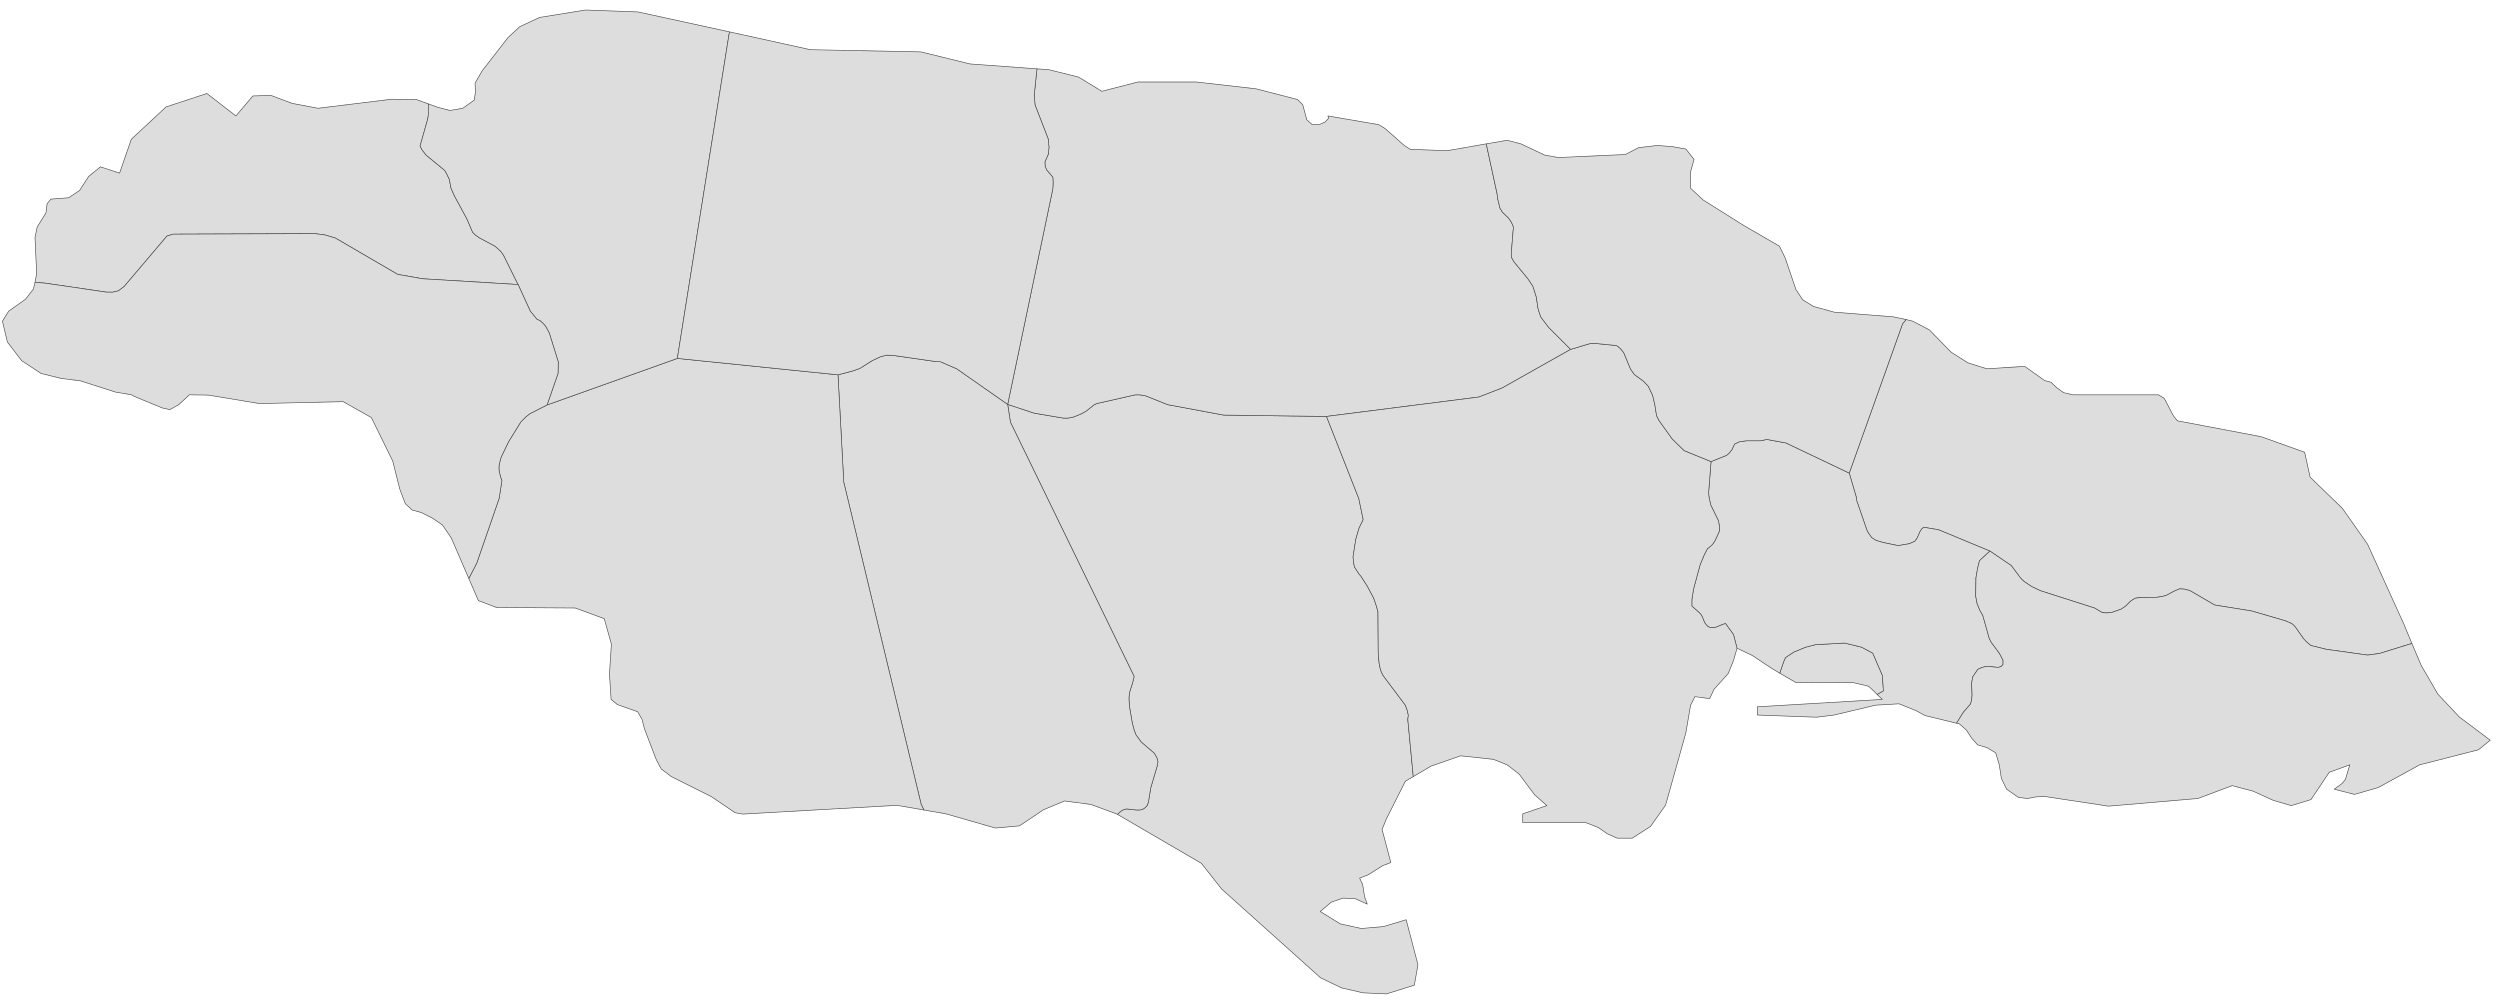 ﻿<?xml version="1.0" encoding="utf-8"?>
<svg xmlns="http://www.w3.org/2000/svg" viewBox="0 0 1021 410" style="stroke-width:0.25px;stroke-linejoin:round;stroke:#444;fill:#ddd" fill-rule="evenodd">
  <path class="Clarendon" d="M411.536 165.154L422.377 168.73 434.225 170.742 436.237 170.742 438.472 170.295 441.714 168.954 443.502 167.948 446.743 165.377 447.861 164.818 463.621 161.242 465.521 161.242 467.98 161.689 476.922 165.265 499.723 169.513 541.749 170.071 554.938 203.603 556.726 212.209 555.05 215.674 553.708 220.257 552.591 227.41 552.814 229.757 553.15 231.546 555.05 234.452 555.832 235.346 558.403 239.37 560.974 244.176 562.091 247.417 562.762 249.876 562.874 266.865 563.209 270.666 563.768 273.46 564.327 274.801 564.886 275.919 573.939 287.99 574.721 290.114 575.168 292.126 574.945 293.802 577.18 317.162 573.939 319.062 566.227 334.375 564.438 338.734 568.015 352.259 564.55 353.6 558.738 357.288 555.273 358.63 556.503 361.2 557.285 366.23 558.403 369.248 553.485 367.012 548.455 366.789 543.649 368.465 539.178 372.266 547.337 377.295 555.944 379.195 564.997 378.413 574.274 375.619 579.081 393.949 577.628 402.332 566.227 405.909 556.615 405.462 547.896 403.45 539.29 399.314 498.941 363.1 490.67 352.594 456.356 332.587 457.697 331.357 458.591 330.798 460.044 330.351 464.068 330.798 465.521 330.798 466.75 330.463 467.756 329.793 468.539 328.898 468.986 327.669 469.992 321.633 472.674 312.58 472.898 311.015 472.451 309.45 471.445 307.662 466.08 303.079 463.956 300.173 463.174 298.161 462.391 295.144 461.274 288.549 461.05 285.196 461.274 282.849 462.503 279.048 463.174 276.254 412.653 172.419 411.536 165.154Z" />
  <path class="Hanover" d="M174.916 42.429L174.916 47.123 174.692 48.576 171.563 59.642 172.457 61.318 174.022 63.33 181.622 69.589 182.405 70.93 183.522 73.278 184.193 76.854 185.534 79.872 190.787 89.596 193.023 94.85 194.029 95.855 195.705 97.085 202.188 100.55 204.535 102.674 205.653 104.238 211.577 116.198 172.569 113.851 162.398 112.062 136.914 97.197 132.778 95.967 128.531 95.408 70.745 95.632 68.174 96.414 50.738 116.98 48.391 118.769 46.044 119.327 43.585 119.327 18.436 115.639 14.301 115.304 14.971 111.727 14.301 96.973 15.195 92.726 18.772 86.914 19.219 83.225 20.784 81.325 28.049 80.766 32.52 77.749 36.208 72.048 41.014 68.136 48.838 70.707 53.644 56.847 67.839 43.658 84.493 38.181 96.341 47.347 103.271 39.188 110.647 38.964 119.254 42.205 129.872 44.217 159.939 40.529 169.998 40.641 174.916 42.429Z" />
  <path class="Kingston" d="M726.842 274.913L728.407 270.33 729.189 268.542 732.766 266.195 737.46 264.295 741.372 263.289 753.332 262.618 760.262 264.295 764.844 266.754 768.756 275.807 769.203 282.178 766.633 283.631 765.515 282.513 763.168 280.278 757.02 278.825 743.049 278.713 733.548 278.825 726.842 274.913Z" />
  <path class="Manchester" d="M342.237 153.082L348.161 151.518 351.067 150.512 356.209 147.27 359.562 145.705 362.133 145.035 364.815 145.147 382.587 147.717 384.04 147.717 390.746 150.623 411.536 165.154 412.653 172.419 463.174 276.254 462.503 279.048 461.274 282.849 461.05 285.196 461.274 288.549 462.391 295.144 463.174 298.161 463.956 300.173 466.08 303.079 471.445 307.662 472.451 309.45 472.898 311.015 472.674 312.58 469.992 321.633 468.986 327.669 468.539 328.898 467.756 329.793 466.75 330.463 465.521 330.798 464.068 330.798 460.044 330.351 458.591 330.798 457.697 331.357 456.356 332.587 455.909 332.363 445.626 328.563 434.784 327.11 426.178 330.687 416.342 337.281 406.506 338.175 386.275 332.363 377.334 330.798 376.216 328.563 344.585 196.897 342.237 153.082Z" />
  <path class="Portland" d="M812.682 225.063L791.669 216.345 785.634 215.339 784.74 216.121 784.069 217.239 783.063 219.586 782.057 221.039 779.822 222.045 775.239 222.827 769.203 221.598 766.186 220.704 764.397 219.586 763.056 217.686 762.497 216.68 758.25 204.385 758.138 203.156 755.232 193.208 777.027 132.181 778.48 130.505 781.163 131.175 787.981 134.752 796.811 143.805 803.629 148.164 811.453 150.623 826.877 149.617 835.037 155.429 837.607 156.1 839.955 158.335 842.749 160.347 846.549 161.242 881.533 161.242 883.88 162.695 887.569 169.736 889.245 171.86 923.447 178.343 941.219 184.714 943.455 194.885 956.644 207.627 966.927 222.269 981.792 255.018 985.033 262.842 984.81 262.842 971.844 266.865 966.927 267.536 950.049 265.189 943.678 263.624 941.89 262.059 940.66 260.718 937.531 256.247 936.748 255.353 935.966 254.682 933.395 253.565 919.647 249.541 904.446 247.082 894.275 241.158 892.04 240.599 890.14 240.487 887.793 241.493 884.663 243.17 882.986 243.617 880.639 243.952 874.045 244.064 872.145 244.288 871.139 244.846 870.133 245.517 868.121 247.529 866.332 248.758 862.532 250.1 860.409 250.323 858.62 250.211 855.379 248.311 833.36 241.27 829.783 239.593 826.765 237.581 825.76 236.687 824.977 235.793 821.4 230.987 812.682 225.063Z" />
  <path class="Saint Andrew" d="M709.406 264.742L707.953 259.153 704.711 254.682 703.482 255.018 701.135 256.024 700.017 256.359 698.676 256.359 697.558 255.912 696.776 255.129 696.105 254.123 695.211 251.888 694.764 251.106 694.317 250.547 690.963 247.529 690.963 244.846 691.634 240.599 694.317 230.651 695.993 226.628 697.334 224.057 698.34 223.275 699.235 222.492 699.905 221.598 700.576 220.48 702.141 217.015 702.252 215.115 701.805 212.656 698.676 206.285 698.005 203.268 697.782 201.367 698.788 188.514 705.158 185.943 706.164 185.049 707.282 183.708 707.841 182.478 708.4 181.36 710.188 180.466 713.094 180.019 719.018 180.019 721.589 179.46 729.413 180.913 755.232 193.208 758.138 203.156 758.25 204.385 762.497 216.68 763.056 217.686 764.397 219.586 766.186 220.704 769.203 221.598 775.239 222.827 779.822 222.045 782.057 221.039 783.063 219.586 784.069 217.239 784.74 216.121 785.634 215.339 791.669 216.345 812.682 225.063 808.435 228.975 807.653 232.105 806.982 236.017 806.87 243.393 807.429 246.411 808.547 249.206 809.776 251.329 812.347 260.494 813.129 262.171 816.594 266.865 818.047 269.66 818.047 271.336 817.265 272.23 816.035 272.566 811.453 272.119 809.553 272.566 807.764 273.348 805.641 276.478 805.194 279.272 805.417 283.855 805.194 285.978 804.746 287.543 801.841 290.896 799.046 295.367 786.192 292.237 782.728 290.337 775.574 287.431 765.962 287.99 749.085 292.014 741.931 292.908 717.677 292.014 717.677 288.661 768.756 285.643 766.633 283.631 769.203 282.178 768.756 275.807 764.844 266.754 760.262 264.295 753.332 262.618 741.372 263.289 737.46 264.295 732.766 266.195 729.189 268.542 728.407 270.33 726.842 274.913 723.824 273.125 715.553 267.648 709.406 264.742Z" />
  <path class="Saint Ann" d="M423.495 28.122L428.301 28.457 440.484 31.475 449.985 37.287 464.739 33.487 488.546 33.487 513.024 36.281 529.901 40.641 532.025 42.764 533.701 48.912 535.937 50.923 538.731 50.923 541.19 49.806 542.643 48.241 542.308 47.347 563.097 50.923 565.668 52.488 573.492 59.418 575.951 60.983 591.04 61.542 607.023 58.747 607.47 60.983 611.382 78.978 611.718 81.437 612.612 85.014 613.618 86.69 616.077 89.037 617.306 90.826 618.089 92.726 617.194 103.679 617.306 105.132 618.312 106.921 624.013 113.851 626.024 116.868 627.477 121.451 628.036 125.587 628.819 128.269 629.378 129.61 632.507 133.746 641.449 142.688 613.506 158.447 604.005 162.136 541.749 170.071 499.723 169.513 476.922 165.265 467.98 161.689 465.521 161.242 463.621 161.242 447.861 164.818 446.743 165.377 443.502 167.948 441.714 168.954 438.472 170.295 436.237 170.742 434.225 170.742 422.377 168.73 411.536 165.154 429.978 77.078 430.089 74.619 429.978 72.383 427.407 69.366 426.848 67.913 426.736 66.124 428.078 63.106 428.413 60.2 428.078 56.736 422.713 42.876 422.377 38.852 423.383 29.128 423.495 28.122Z" />
  <path class="Saint Catherine" d="M541.749 170.071L604.005 162.136 613.506 158.447 641.449 142.688 648.49 140.564 649.832 140.229 651.285 140.229 660.226 141.123 661.679 142.24 663.133 144.029 665.927 150.735 667.491 152.97 671.18 155.653 673.192 157.777 674.98 161.577 675.874 165.489 676.545 169.736 677.551 171.748 682.916 179.237 687.834 184.043 698.788 188.514 697.782 201.367 698.005 203.268 698.676 206.285 701.805 212.656 702.252 215.115 702.141 217.015 700.576 220.48 699.905 221.598 699.235 222.492 698.34 223.275 697.334 224.057 695.993 226.628 694.317 230.651 691.634 240.599 690.963 244.846 690.963 247.529 694.317 250.547 694.764 251.106 695.211 251.888 696.105 254.123 696.776 255.129 697.558 255.912 698.676 256.359 700.017 256.359 701.135 256.024 703.482 255.018 704.711 254.682 707.953 259.153 709.406 264.742 707.953 269.771 705.829 275.025 700.017 281.507 698.229 285.308 692.193 284.525 690.405 288.102 688.505 299.279 680.233 328.787 674.086 337.505 666.597 342.311 660.45 342.311 656.426 340.523 652.738 337.952 647.596 335.94 621.889 335.94 621.889 332.363 631.725 329.01 626.695 324.539 620.436 316.156 615.518 312.356 609.929 310.121 596.517 308.668 584.334 312.915 577.18 317.162 574.945 293.802 575.168 292.126 574.721 290.114 573.939 287.99 564.886 275.919 564.327 274.801 563.768 273.46 563.209 270.666 562.874 266.865 562.762 249.876 562.091 247.417 560.974 244.176 558.403 239.37 555.832 235.346 555.05 234.452 553.15 231.546 552.814 229.757 552.591 227.41 553.708 220.257 555.05 215.674 556.726 212.209 554.938 203.603 541.749 170.071Z" />
  <path class="Saint Elizabeth" d="M276.628 146.376L342.237 153.082 344.585 196.897 376.216 328.563 377.334 330.798 366.268 328.898 303.341 332.475 300.211 331.916 290.487 325.322 274.169 317.162 270.033 314.033 268.021 310.233 263.215 297.714 262.209 293.802 260.421 290.673 252.15 287.767 249.579 285.643 248.909 275.36 249.691 263.065 246.785 252.67 234.937 248.311 202.747 248.088 195.37 245.293 191.458 236.24 194.699 229.981 203.865 203.491 204.982 196.226 204.535 195.108 203.865 192.537 203.753 191.196 203.865 189.743 204.647 186.725 207.665 180.466 212.695 172.307 214.818 170.183 216.383 168.954 223.425 165.377 276.628 146.376Z" />
  <path class="Saint James" d="M297.976 13.033L297.752 13.927 276.628 146.376 223.425 165.377 227.895 152.523 228.007 147.829 224.319 135.981 222.978 133.522 222.307 132.628 221.413 131.734 220.519 130.952 219.289 130.393 216.607 127.151 211.577 116.198 205.653 104.238 204.535 102.674 202.188 100.55 195.705 97.085 194.029 95.855 193.023 94.85 190.787 89.596 185.534 79.872 184.193 76.854 183.522 73.278 182.405 70.93 181.622 69.589 174.022 63.33 172.457 61.318 171.563 59.642 174.692 48.576 174.916 47.123 174.916 42.429 178.604 43.77 183.746 45.111 188.999 44.217 193.694 40.864 194.141 37.734 194.029 33.934 196.935 28.904 207.441 15.38 212.248 10.909 220.407 7.109 239.184 4.091 260.533 4.874 297.976 13.033Z" />
  <path class="Saint Mary" d="M641.449 142.688L632.507 133.746 629.378 129.61 628.819 128.269 628.036 125.587 627.477 121.451 626.024 116.868 624.013 113.851 618.312 106.921 617.306 105.132 617.194 103.679 618.089 92.726 617.306 90.826 616.077 89.037 613.618 86.69 612.612 85.014 611.718 81.437 611.382 78.978 607.47 60.983 607.023 58.747 615.518 57.294 621.106 58.747 630.831 63.33 636.307 64.336 663.803 63.106 669.168 60.312 676.769 59.418 682.916 59.865 688.505 60.871 691.858 65.118 690.405 70.26 690.405 76.854 695.546 81.66 712.088 92.055 726.73 100.55 729.077 105.356 733.437 118.21 736.231 122.457 740.59 125.139 749.085 127.487 773.115 129.387 778.48 130.505 777.027 132.181 755.232 193.208 729.413 180.913 721.589 179.46 719.018 180.019 713.094 180.019 710.188 180.466 708.4 181.36 707.841 182.478 707.282 183.708 706.164 185.049 705.158 185.943 698.788 188.514 687.834 184.043 682.916 179.237 677.551 171.748 676.545 169.736 675.874 165.489 674.98 161.577 673.192 157.777 671.18 155.653 667.491 152.97 665.927 150.735 663.133 144.029 661.679 142.24 660.226 141.123 651.285 140.229 649.832 140.229 648.49 140.564 641.449 142.688Z" />
  <path class="Saint Thomas" d="M799.046 295.367L801.841 290.896 804.746 287.543 805.194 285.978 805.417 283.855 805.194 279.272 805.641 276.478 807.764 273.348 809.553 272.566 811.453 272.119 816.035 272.566 817.265 272.23 818.047 271.336 818.047 269.66 816.594 266.865 813.129 262.171 812.347 260.494 809.776 251.329 808.547 249.206 807.429 246.411 806.87 243.393 806.982 236.017 807.653 232.105 808.435 228.975 812.682 225.063 821.4 230.987 824.977 235.793 825.76 236.687 826.765 237.581 829.783 239.593 833.36 241.27 855.379 248.311 858.62 250.211 860.409 250.323 862.532 250.1 866.332 248.758 868.121 247.529 870.133 245.517 871.139 244.846 872.145 244.288 874.045 244.064 880.639 243.952 882.986 243.617 884.663 243.17 887.793 241.493 890.14 240.487 892.04 240.599 894.275 241.158 904.446 247.082 919.647 249.541 933.395 253.565 935.966 254.682 936.748 255.353 937.531 256.247 940.66 260.718 941.89 262.059 943.678 263.624 950.049 265.189 966.927 267.536 971.844 266.865 984.81 262.842 985.033 262.842 988.834 271.783 995.652 283.519 1004.37 292.796 1017 302.297 1012.194 306.209 988.163 312.356 971.286 321.633 961.562 324.428 953.29 322.304 956.532 319.957 957.873 318.28 959.661 312.356 951.279 315.374 943.79 326.551 935.742 329.01 928.477 326.887 920.094 323.086 911.6 320.851 897.628 326.104 861.079 329.234 835.372 325.322 831.572 325.433 828.107 326.104 824.307 325.657 819.5 322.304 817.377 317.945 816.482 312.244 815.029 307.438 811.453 305.315 807.653 304.197 805.194 301.403 803.07 298.161 800.164 295.591 799.046 295.367Z" />
  <path class="Trelawny" d="M423.495 28.122L423.383 29.128 422.377 38.852 422.713 42.876 428.078 56.736 428.413 60.2 428.078 63.106 426.736 66.124 426.848 67.913 427.407 69.366 429.978 72.383 430.089 74.619 429.978 77.078 411.536 165.154 390.746 150.623 384.04 147.717 382.587 147.717 364.815 145.147 362.133 145.035 359.562 145.705 356.209 147.27 351.067 150.512 348.161 151.518 342.237 153.082 276.628 146.376 297.752 13.927 297.976 13.033 330.949 20.298 376.104 21.192 396.111 26.11 423.495 28.122Z" />
  <path class="Westmoreland" d="M211.577 116.198L216.607 127.151 219.289 130.393 220.519 130.952 221.413 131.734 222.307 132.628 222.978 133.522 224.319 135.981 228.007 147.829 227.895 152.523 223.425 165.377 216.383 168.954 214.818 170.183 212.695 172.307 207.665 180.466 204.647 186.725 203.865 189.743 203.753 191.196 203.865 192.537 204.535 195.108 204.982 196.226 203.865 203.491 194.699 229.981 191.458 236.24 184.305 219.698 180.728 214.445 176.704 211.65 172.01 209.303 168.321 208.297 165.527 205.726 163.292 199.803 160.386 188.29 151.667 170.519 140.155 164.036 105.953 164.818 85.052 161.353 77.34 161.242 72.981 165.265 69.404 167.277 66.274 166.607 54.874 161.912 53.756 161.242 47.161 160.124 32.855 155.541 24.919 154.535 16.76 152.523 8.824 147.27 3.012 139.67 1 131.175 3.571 127.04 10.389 122.233 13.63 118.098 14.301 115.304 18.436 115.639 43.585 119.327 46.044 119.327 48.391 118.769 50.738 116.98 68.174 96.414 70.745 95.632 128.531 95.408 132.778 95.967 136.914 97.197 162.398 112.062 172.569 113.851 211.577 116.198Z" />
</svg>